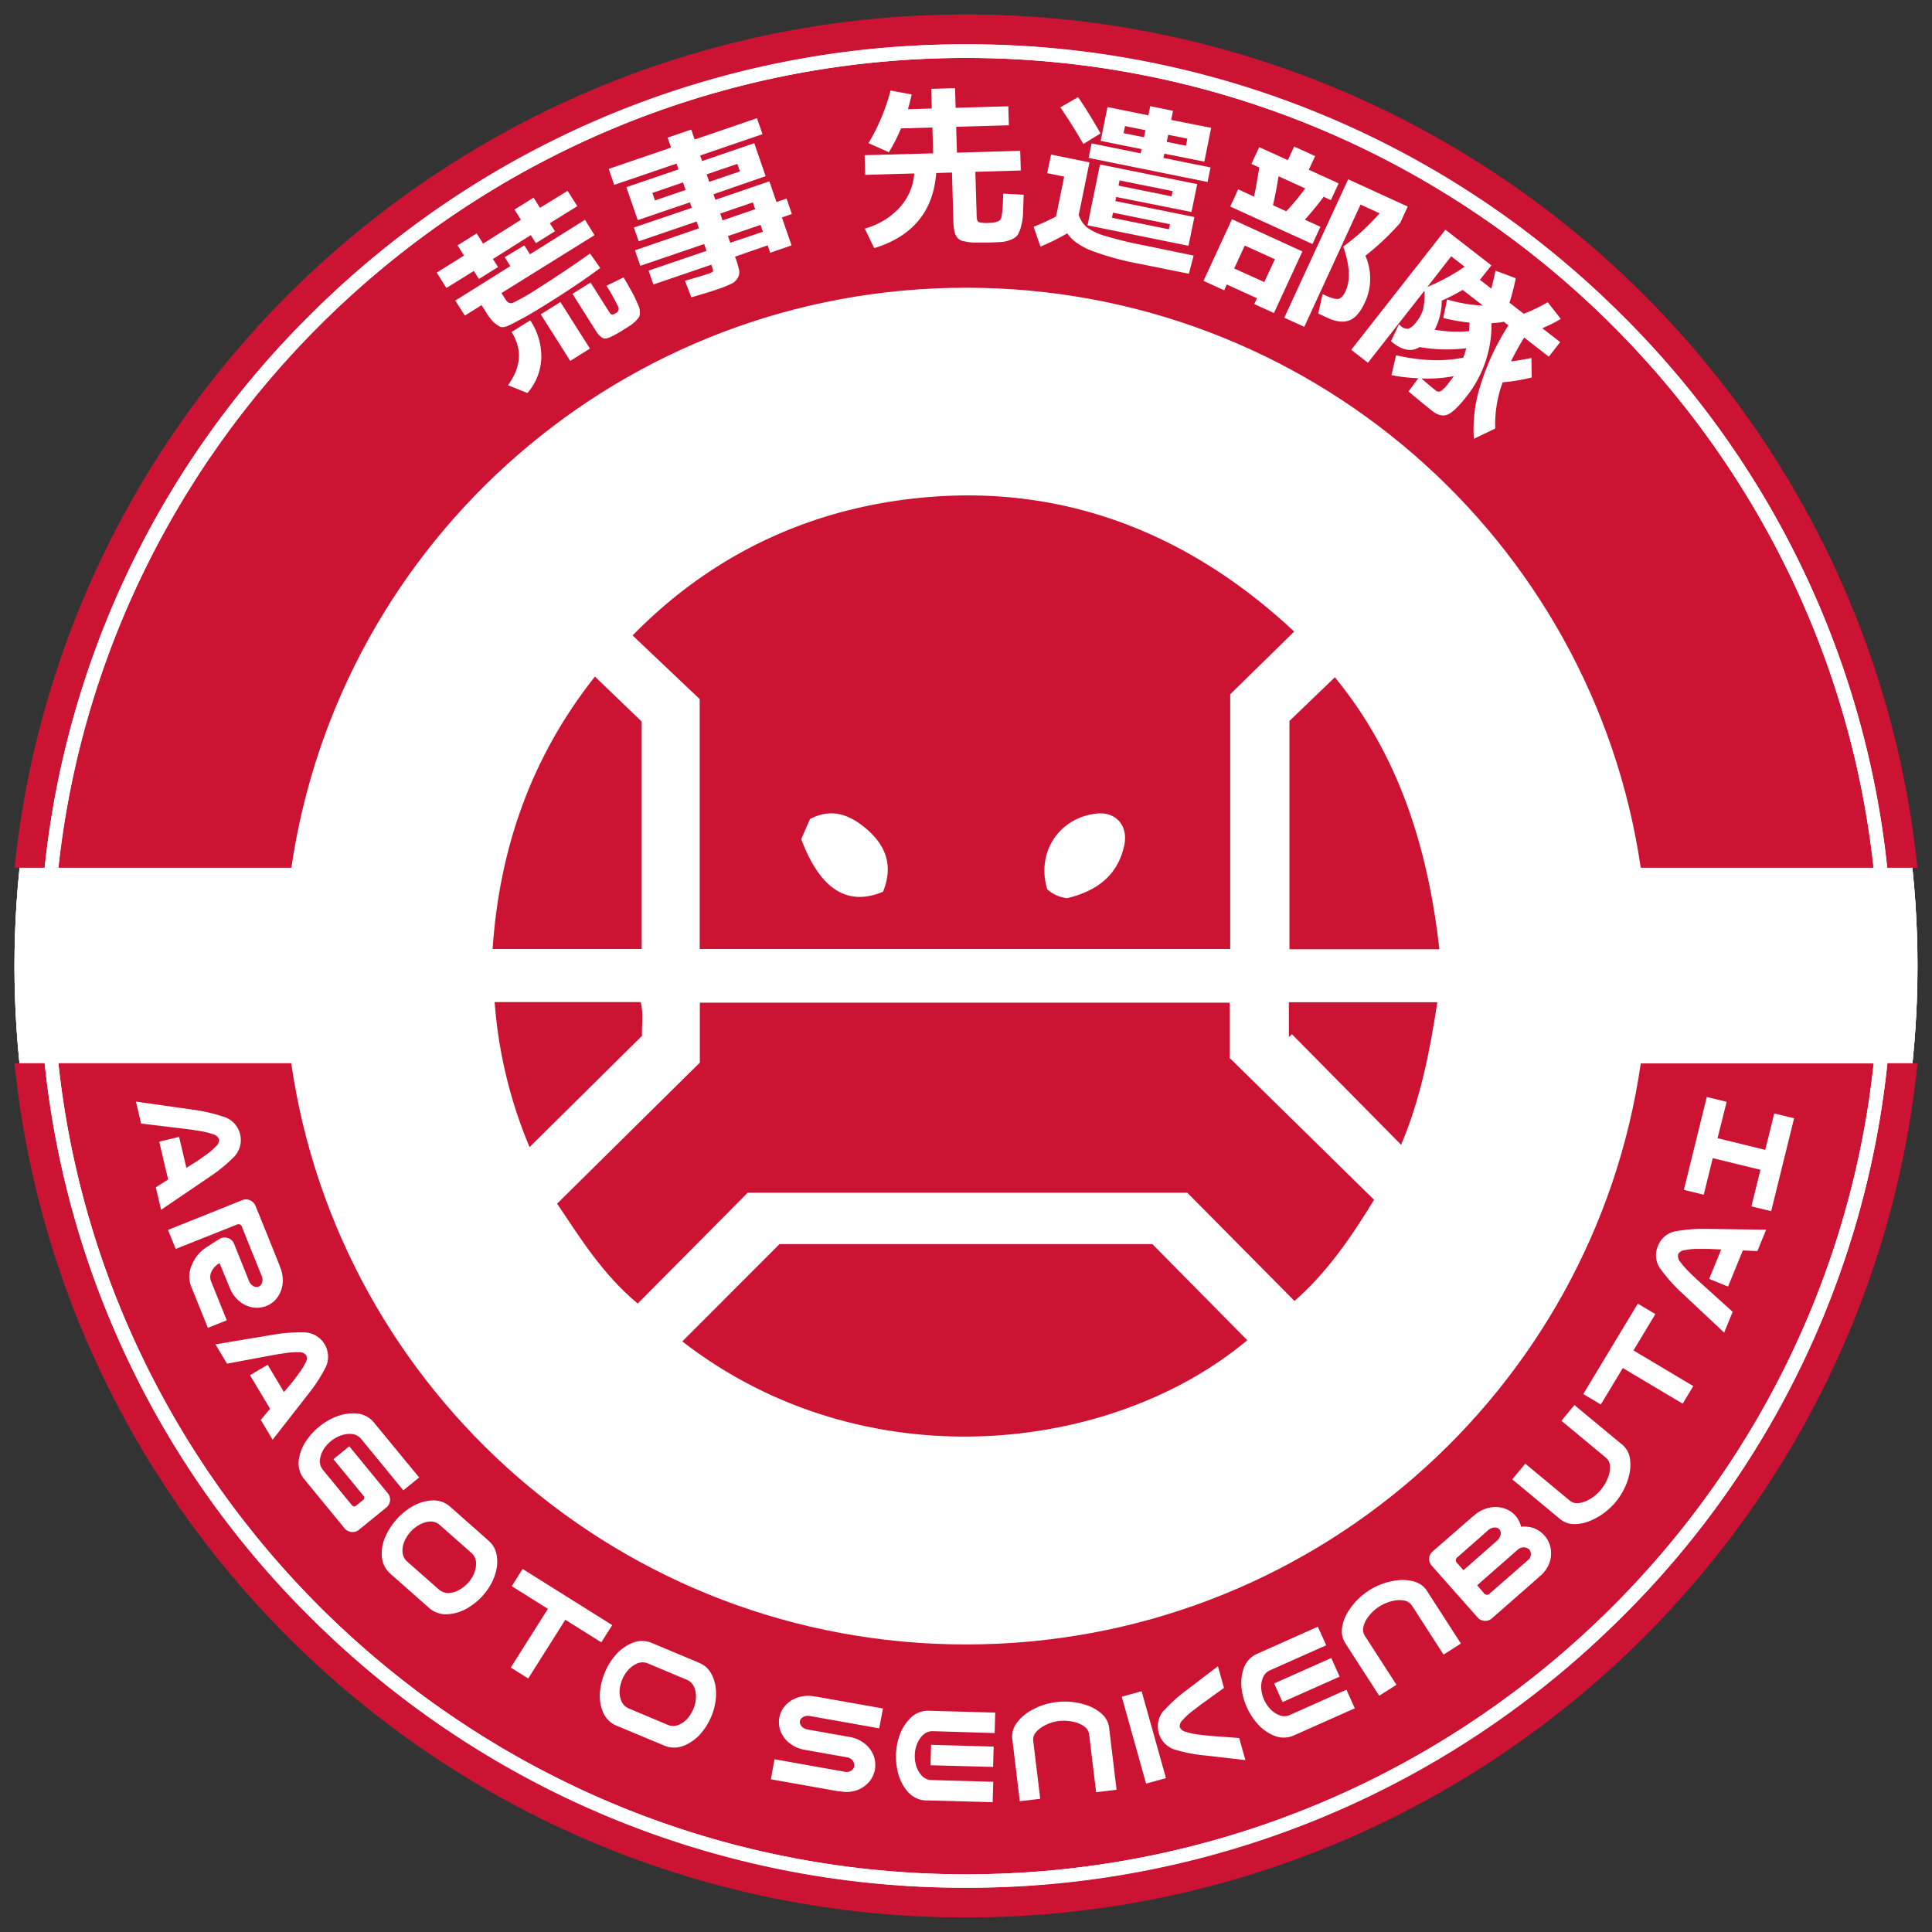 <svg xmlns="http://www.w3.org/2000/svg" viewBox="0 0 566.93 566.93"><rect x="0" y="0" width="566.93" height="566.93" fill="#333333" stroke="none"/><defs><style>.cls-1{fill:#fff;}.cls-2{fill:#cc1333;}.cls-3{fill:#feffff;}</style></defs><title>Aragoto Senkenbutai</title><g id="Capa_2" data-name="Capa 2"><ellipse class="cls-1" cx="283.46" cy="283.46" rx="279.21" ry="277.77"/><ellipse class="cls-1" cx="283.46" cy="283.46" rx="279.21" ry="277.77"/><ellipse class="cls-1" cx="283.46" cy="283.46" rx="279.21" ry="277.77"/></g><g id="Capa_1" data-name="Capa 1"><path class="cls-2" d="M283.46,84.43c100.66,0,183.93,73.95,198,170.21h68.34C535.27,121.21,421.38,17,283.46,17S31.66,121.21,17.16,254.64H85.5C99.54,158.38,182.81,84.43,283.46,84.43Z"/><path class="cls-2" d="M283.46,550c138,0,252-104.37,266.34-237.94H481.47c-13.92,96.4-97.26,170.49-198,170.49S99.38,408.41,85.46,312H17.13C31.5,445.58,145.45,550,283.46,550Z"/><path class="cls-2" d="M553.84,312a267.82,267.82,0,0,1-78.13,162.71,272.87,272.87,0,0,1-384.49,0A267.77,267.77,0,0,1,13.09,312H4.25c14.37,140.8,133.9,250.67,279.21,250.67S548.3,452.81,562.68,312Z"/><path class="cls-2" d="M283.46,13A270.78,270.78,0,0,1,475.71,92.21a267.84,267.84,0,0,1,78.1,162.43h8.84C548.14,114,428.69,4.25,283.46,4.25S18.78,114,4.28,254.64h8.84A267.84,267.84,0,0,1,91.22,92.21,270.78,270.78,0,0,1,283.46,13Z"/><path class="cls-3" d="M283.46,553.94a270.78,270.78,0,0,0,192.25-79.22A267.82,267.82,0,0,0,553.84,312h-4C535.43,445.58,421.48,550,283.46,550S31.5,445.58,17.13,312h-4A267.77,267.77,0,0,0,91.22,474.72,270.78,270.78,0,0,0,283.46,553.94Z"/><path class="cls-3" d="M283.46,17c137.92,0,251.81,104.23,266.31,237.66h4a267.84,267.84,0,0,0-78.1-162.43,272.87,272.87,0,0,0-384.49,0,267.84,267.84,0,0,0-78.1,162.43h4C31.66,121.21,145.55,17,283.46,17Z"/><path class="cls-1" d="M166.55,56l2.85,4.5-8.05,5,1.49,2.35-5.59,3.51L155.75,69l-11.1,7,1.49,2.36-5.6,3.51-1.49-2.36-8.05,5L128.15,80l8-5-1.87-3,5.6-3.51,1.87,3,11.11-7-1.88-3,5.6-3.5,1.87,3Zm7.9,13L147.15,86l1.17,1.84c.63,1,1.38,1.35,2.25,1a70.35,70.35,0,0,0,8-4.67q6.72-4.22,14.56-9.78l3,4.25q-6.25,4.65-14.78,10-5,3.12-7.28,4.38t-4.4,2.31c-1.41.7-2.46.85-3.14.44a10.78,10.78,0,0,1-1.85-1.39,16.89,16.89,0,0,1-2.2-3l-1.17-1.84-4.9,3.07-2.8-4.41,16.15-10.12-1.66-2.61L153.86,72l1.65,2.62,16.15-10.13ZM150.12,97.43,155.59,94a19.08,19.08,0,0,1,3.25,11.15,16.66,16.66,0,0,1-4.06,10.18l-5.71-2.29Q154.89,105,150.12,97.43Zm17.22,8.48-8.66-13.67,5.77-3.61,8.66,13.66ZM168,86.23l5.29-3.32,5.24,8.27c.43.69.75,1.06,1,1.13s.59-.07,1.17-.43a1.4,1.4,0,0,0,.78-1.71,57.79,57.79,0,0,0-3.52-6.32L183,81.41c.92,1.58,1.62,2.8,2.11,3.67s1,1.79,1.43,2.78.78,1.71.95,2.16a5,5,0,0,1,.27,1.66,2.59,2.59,0,0,1-.24,1.37,10.22,10.22,0,0,1-2.42,2.36L183,96.74q-4.09,2.57-5.39,2.61c-.87,0-1.79-.74-2.77-2.28Z"/><path class="cls-1" d="M230.8,58.25l1.57,4.55-2.94,1L232.28,72,226,74.17,225.27,72,215.7,75.3l.06.19a29.85,29.85,0,0,1,1.12,3.77,3.31,3.31,0,0,1-.41,2.33,4.49,4.49,0,0,1-2,1.75A40,40,0,0,1,210.22,85c-1.38.48-3.83,1.22-7.35,2.25L201,82.39q4.36-1.22,6.67-2a4.17,4.17,0,0,0,1.51-.7c.11-.16.06-.53-.14-1.11l-.31-.9-17,5.8-1.41-4.07,17-5.8-.69-2L187.9,78l-1.58-4.55L205.1,67l-.68-2-17,5.81L186,66.76,203,61l-.56-1.63-9,3.07-6.3,2.16-3.34-9.67,15.3-5.23L198.53,48l-18.29,6.25-1.62-4.69,18.29-6.25-1-2.93,6.93-2.36,1,2.92,18.29-6.26,1.62,4.69-18.29,6.26.56,1.63,15.31-5.24,3.34,9.67L209.36,57l.56,1.63,15.84-5.42,2.1,6.08Zm-38.61.56,9-3.07-.76-2.21-9,3.08Zm15.93-5.44,9-3.08-.76-2.2-9,3.07Zm3.9,11.3,9.58-3.28-.68-2-9.57,3.27Zm2.27,6.56L223.87,68l-.7-2-9.57,3.27Z"/><path class="cls-1" d="M254.85,42a58.71,58.71,0,0,0,6.47-15.43l6.2,1.14c-.21,1.09-.58,2.53-1.1,4.34l7-.21-.17-5.77,7-.2.17,5.77,15.46-.45.17,5.57-15.47.45.23,7.59,18.56-.54.17,5.77-13.33.39.38,12.9c0,1,.23,1.67.59,1.86a9.5,9.5,0,0,0,3.24.21c1.83-.06,2.92-.44,3.27-1.16s.59-3.19.7-7.42l6,.34c-.07,2.4-.13,4.25-.19,5.57a17.72,17.72,0,0,1-.58,3.74,9.24,9.24,0,0,1-1,2.49,4.28,4.28,0,0,1-1.82,1.32,8.53,8.53,0,0,1-2.68.71c-.9.07-2.21.14-3.94.19-1.93,0-3.46,0-4.58,0a16.46,16.46,0,0,1-2.94-.42,3.1,3.1,0,0,1-1.81-1.09,4.77,4.77,0,0,1-.8-1.83,17.36,17.36,0,0,1-.29-2.93l-.41-14.27-4.63.14q-1.25,16.84-18.19,22.05l-2.77-5.74A21.69,21.69,0,0,0,264,60.9a16.71,16.71,0,0,0,4.29-10l-14.4.41-.17-5.77L273.83,45l-.23-7.59-9.2.27a54.38,54.38,0,0,1-3.57,7Z"/><path class="cls-1" d="M308.43,45.36l11.27,2.28-3.15,15.43a8.08,8.08,0,0,0,2.37,3.63,17,17,0,0,0,5.33,2.52A111.17,111.17,0,0,0,335.75,72L350.26,75l-1.4,5.34-14.21-2.87a84.08,84.08,0,0,1-14.61-4q-4.85-2-6.87-5a65.11,65.11,0,0,1-7.86,3.89l-2-5.83c2.26-.89,4.45-1.87,6.58-3l2.39-11.71-5-1Zm14.51-6.21-5.05,3.11q-2.55-4.55-6.73-10.76l5.19-3Q319.5,33.08,322.94,39.15ZM327.29,59l23.19,4.69-1.72,8.43-29.63-6,3.65-17.86,28.53,5.77-1.68,8.18L327.54,57.8Zm28.12-21.49-2,9.92L341.66,45.1l-.25,1.24,13.81,2.8-.87,4.26-34.91-7.06.87-4.26L334.73,45l.25-1.24-6-1.21-6-1.22,2-9.92,12,2.43.55-2.68,6.68,1.35-.55,2.68ZM326.6,62.41l-.3,1.49L343,67.28l.31-1.49Zm1.62-7.94,15.56,3.15.31-1.54-15.56-3.14Zm7.47-14.19.43-2.08-6-1.21-.42,2.08Zm6.68,1.35L348,42.77l.42-2.08-5.63-1.14Z"/><path class="cls-1" d="M360,83.48l-.78,1.7-6.06-2.77,8.35-18.08,20.67,9.45-8.35,18.08-5.78-2.64.79-1.71ZM361,60.61l2.33-5.06L368,57.71q.79-4,1.54-8.55l-2.32-1.06,2.28-4.92L377.91,47l1.85-4,6.15,2.81-1.85,4,8.75,4-2.28,4.92-2.12-1a82.61,82.61,0,0,1-5.52,6.73l4.58,2.09-2.34,5.06ZM371,82.77l3.1-6.71-8.83-4-3.1,6.72ZM377.43,62A66.43,66.43,0,0,0,383,55.29l-7.82-3.57c-.51,3.22-1.06,6.05-1.63,8.5Zm23.21,13a16.42,16.42,0,0,1,1.42,6.86,16,16,0,0,1-1.45,6.67Q398.6,93,396,94t-6.26-.64L386.82,92l1.28-5.7,1,.46c1.73.79,3,1.1,3.72.92s1.43-.91,2-2.2q2.25-4.87-.66-13.11a66.46,66.46,0,0,0,10.67-9.78l-5.59-2.56L382.73,95.91l-5.87-2.68,18.75-40.62,17.48,8-2.21,4.79A77.86,77.86,0,0,1,400.64,75.07Z"/><path class="cls-1" d="M420.4,120.68q-2.49-1.94-7.07-5.81l2.85-3.88a51.06,51.06,0,0,1-7.87-.91l1.35-5.83q11,2.5,19.73.68a18,18,0,0,0,.86-2.74,46.65,46.65,0,0,1-13.68-.34q-3.46,2.12-7.68-1.15l-.72-.56,2.32-4.94.56.44a2.79,2.79,0,0,0,2.26.82,5.49,5.49,0,0,0,2.3-2,10.24,10.24,0,0,0,2-3.78,20.07,20.07,0,0,0,.39-5.38l-16.59,21.15-4.9-3.8,27.64-35.24,13.48,10.46-3.16,4a.22.22,0,0,0-.13.09.24.24,0,0,1-.14.09l3.41,2.64c.46-1.74.87-3.49,1.23-5.27l5.94,2.23c-.42,2.12-1,4.51-1.83,7.18l4.17,3.24a46.22,46.22,0,0,0,7.05-3.39L458,93.59a42.19,42.19,0,0,1-5.43,2.72l5.26,4.08-3.35,4.27-7.22-5.61a78.79,78.79,0,0,0-3.88,7q3.13-.39,6-1l.1,5.72a54.59,54.59,0,0,1-8.53,1.41,35.7,35.7,0,0,0-2.19,13.58l-6.27,3a42,42,0,0,1,2-15.88,70.33,70.33,0,0,1,8.15-17.4l-1.36-1.06a26.9,26.9,0,0,1-3.61.41,33.84,33.84,0,0,1-7.31,21.49q-3.5,4.48-5.55,5.32T420.4,120.68Zm6.19-10.29a42.15,42.15,0,0,1-9.49.66q2.64,2.31,4.21,3.53a1.32,1.32,0,0,0,1.44.22,10.52,10.52,0,0,0,2.47-2.58C425.83,111.45,426.28,110.84,426.59,110.39Zm3.19-32.13-3.94-3.05-7,9A59.2,59.2,0,0,0,429.78,78.26Zm1.3,18.92c.06-1.07.11-1.9.16-2.51a54.12,54.12,0,0,1-7.72-1.36l1.11-5.44a44.93,44.93,0,0,0,10.52,1.81l-5.94-4.61a52.11,52.11,0,0,1-6.14,3.14A18.8,18.8,0,0,1,421,96.76,38.48,38.48,0,0,0,431.08,97.18Z"/><path class="cls-1" d="M52.56,333.62l2.13,9.07,3-1.87c1.09-.74,2.1-1.46,3.06-2.15a18.53,18.53,0,0,0,2.54-2.22,2.48,2.48,0,0,0,1-2.1,2.61,2.61,0,0,0-1.83-1.54,21.42,21.42,0,0,0-3.25-.83c-1.17-.2-2.4-.39-3.7-.58l-14.11-1.71-1.5-6.43,17.4,2.46a48.08,48.08,0,0,1,8.83,2.16,7.14,7.14,0,0,1,2.7,11.43,44.7,44.7,0,0,1-7,5.81L47.28,355l-1.55-6.59,3.6-2.3L46.72,335Z"/><path class="cls-1" d="M51.56,366.49l-2.26-5.58,21.85-8.76a2.91,2.91,0,0,1,2.28.09A3,3,0,0,1,75,353.92l.82,2L77.88,361,82,371.24a3.8,3.8,0,0,1,.16.51l.1.25a9.54,9.54,0,0,1,.59,5.28,8.35,8.35,0,0,1-1.76,3.83,7.36,7.36,0,0,1-2.88,2.11,7.68,7.68,0,0,1-3.59.5,8.12,8.12,0,0,1-3.93-1.54,9.61,9.61,0,0,1-3.26-4.24l-3-7.27A5.63,5.63,0,0,0,62,373.26a3.66,3.66,0,0,0,0,2.92l4.55,11.24L61,389.65l-4.85-12a8.1,8.1,0,0,1,.16-6.5,11.09,11.09,0,0,1,4.59-5.35c2.3-1.5,3.59-2.3,3.9-2.43a2.92,2.92,0,0,1,2.3,0,2.84,2.84,0,0,1,1.6,1.64L73.11,376a3.17,3.17,0,0,0,.88,1.16,2.48,2.48,0,0,0,1,.48,1.63,1.63,0,0,0,.91-.08,1.61,1.61,0,0,0,.71-.57,2.51,2.51,0,0,0,.4-1.05,3.14,3.14,0,0,0-.18-1.44l-4.53-11.2L71,360a1.06,1.06,0,0,0-1.52-.64Z"/><path class="cls-1" d="M78.54,400.49l4.79,8,2.25-2.68c.81-1,1.56-2,2.26-3A18.32,18.32,0,0,0,89.59,400a2.49,2.49,0,0,0,.29-2.29,2.64,2.64,0,0,0-2.22-.92,20.54,20.54,0,0,0-3.35.19c-1.17.16-2.4.35-3.7.56l-14,2.62-3.38-5.67,17.33-2.9a46.8,46.8,0,0,1,9.08-.6,7.16,7.16,0,0,1,6,10.07,44.53,44.53,0,0,1-4.89,7.64L80,422.48l-3.48-5.82,2.73-3.28-5.89-9.84Z"/><path class="cls-1" d="M109.53,417.19,123,433.55l-4.65,3.78-12.46-15.19a4,4,0,0,0-2.79-1.35,7.58,7.58,0,0,0-3.17.47,9.79,9.79,0,0,0-2.77,1.59A10,10,0,0,0,95,425.23a7.54,7.54,0,0,0-1.1,3,4,4,0,0,0,.78,3l8.61,10.49a.83.83,0,0,0,1.23.09l2-1.64a.79.79,0,0,0,.16-1.22l-8.84-10.76,4.65-3.78,11.27,13.74a2.93,2.93,0,0,1,.7,2.19,3,3,0,0,1-1,1.95l-.07.06-8.12,6.59a2.85,2.85,0,0,1-2.1.61,3,3,0,0,1-2-1l-12.06-14.7a7.3,7.3,0,0,1-1.42-5.5,13,13,0,0,1,2.07-5.41,19.12,19.12,0,0,1,3.92-4.31,18.71,18.71,0,0,1,5-2.94,13.65,13.65,0,0,1,5.74-.93A7.31,7.31,0,0,1,109.53,417.19Z"/><path class="cls-1" d="M143.6,452.34a6.68,6.68,0,0,1,2.09,3.75,10.94,10.94,0,0,1,0,4.38,15.78,15.78,0,0,1-1.48,4.11,18.35,18.35,0,0,1-2.52,3.62,19.11,19.11,0,0,1-4.53,3.71,13.19,13.19,0,0,1-5.59,1.76,7.56,7.56,0,0,1-5.48-1.68l-11.69-10.33a7.39,7.39,0,0,1-2.37-5.19,12.21,12.21,0,0,1,1.14-5.73,19.62,19.62,0,0,1,3.21-4.91,19.06,19.06,0,0,1,4.52-3.72,13,13,0,0,1,5.59-1.8,7.36,7.36,0,0,1,5.46,1.7l.64.56,10.41,9.2Zm-14.7,14.18a4.15,4.15,0,0,0,3,.93,7,7,0,0,0,3-1,10.43,10.43,0,0,0,2.48-2,9.6,9.6,0,0,0,1.71-2.69,7.41,7.41,0,0,0,.61-3.13,4,4,0,0,0-1.25-2.83l-9.51-8.4a4,4,0,0,0-3-.9,7.59,7.59,0,0,0-3,1,9.86,9.86,0,0,0-2.48,2,10.43,10.43,0,0,0-1.74,2.69,6.87,6.87,0,0,0-.61,3.13,4.07,4.07,0,0,0,1.28,2.83Z"/><path class="cls-1" d="M153.35,460.4l26.3,16.48-3.2,5.05-10.57-6.62L155,492.54l-5.12-3.21,10.9-17.23-10.61-6.64Z"/><path class="cls-1" d="M205.4,488.06a6.7,6.7,0,0,1,3.2,2.88A11.17,11.17,0,0,1,210,495.1a15.92,15.92,0,0,1-.07,4.36,18,18,0,0,1-1.21,4.24,18.57,18.57,0,0,1-3.09,5,13,13,0,0,1-4.72,3.46,7.52,7.52,0,0,1-5.73.17l-14.41-6a7.38,7.38,0,0,1-3.92-4.15,12.38,12.38,0,0,1-.79-5.79,20,20,0,0,1,1.45-5.68,19.1,19.1,0,0,1,3.08-5,13,13,0,0,1,4.7-3.49A7.39,7.39,0,0,1,191,482l.78.33,12.84,5.37Zm-9.32,18.14a4.11,4.11,0,0,0,3.12-.08,6.8,6.8,0,0,0,2.57-1.89,10.45,10.45,0,0,0,1.69-2.73,9.59,9.59,0,0,0,.75-3.09,7.42,7.42,0,0,0-.44-3.16,4,4,0,0,0-2.1-2.28L190,488.07a4,4,0,0,0-3.11.1,7.46,7.46,0,0,0-2.57,1.9,9.86,9.86,0,0,0-1.7,2.69,10.68,10.68,0,0,0-.78,3.11,7,7,0,0,0,.44,3.16,4.1,4.1,0,0,0,2.13,2.26Z"/><path class="cls-1" d="M258,507.17l-20.45-3.64a3.25,3.25,0,0,0-1.46.13,2.67,2.67,0,0,0-.95.6,1.65,1.65,0,0,0-.41.81,1.51,1.51,0,0,0,.11.9,2.28,2.28,0,0,0,.68.89,3,3,0,0,0,1.32.62l12.52,2.23a9.61,9.61,0,0,1,4.84,2.33,8.26,8.26,0,0,1,2.31,3.58,8,8,0,0,1,.23,3.68,7.82,7.82,0,0,1-1.51,3.33,8.47,8.47,0,0,1-3.42,2.56,9,9,0,0,1-5.31.44l-.26,0a3.19,3.19,0,0,1-.54-.05l-19.49-3.46,1.06-5.88,20.54,3.65a2.34,2.34,0,0,0,1.45-.06,2.48,2.48,0,0,0,1-.66,2,2,0,0,0,.43-.9,2.15,2.15,0,0,0-.11-.9,2.24,2.24,0,0,0-.65-1.05,2.92,2.92,0,0,0-1.32-.64l-12.52-2.22a9.84,9.84,0,0,1-4.84-2.31,8.18,8.18,0,0,1-2.33-3.52,7.61,7.61,0,0,1-.24-3.59,7.45,7.45,0,0,1,1.49-3.24,8.45,8.45,0,0,1,3.41-2.5,9.65,9.65,0,0,1,5.32-.5l.27.05a3.07,3.07,0,0,1,.53.05l19.4,3.44Z"/><path class="cls-1" d="M272.25,502l2.06.06,17.73.49-.17,6L273.6,508a4,4,0,0,0-2.85,1.21,7.39,7.39,0,0,0-1.71,2.7,9.56,9.56,0,0,0-.61,3.12,9.73,9.73,0,0,0,.43,3.16,7.42,7.42,0,0,0,1.55,2.78,4,4,0,0,0,2.79,1.37l18.26.51-.17,6-18.93-.53-.85,0a7.35,7.35,0,0,1-5.11-2.53,13,13,0,0,1-2.76-5.09,19.07,19.07,0,0,1-.71-5.77,18.6,18.6,0,0,1,1.05-5.72,13.28,13.28,0,0,1,3.06-4.93A7.25,7.25,0,0,1,272.25,502Zm19.16,16.49L273.05,518l.17-6,18.36.52Z"/><path class="cls-1" d="M310.15,499.45a20.48,20.48,0,0,1,4.63,0,19.75,19.75,0,0,1,4.48,1.06,12.87,12.87,0,0,1,3.95,2.33,6.51,6.51,0,0,1,2.22,3.91l.22,1.85,2,16.59-6,.72-2.07-17.07a3.32,3.32,0,0,0-1.32-2.15,7.69,7.69,0,0,0-2.31-1.19,13,13,0,0,0-2.54-.5,13.18,13.18,0,0,0-2.59,0,12.8,12.8,0,0,0-2.52.58,11.16,11.16,0,0,0-2.35,1.09,7.36,7.36,0,0,0-2,1.69,3.27,3.27,0,0,0-.77,2.4l2.07,17.08-6,.71-2-16.59-.23-1.85a6.6,6.6,0,0,1,1.19-4.32,12.59,12.59,0,0,1,3.27-3.2,19.51,19.51,0,0,1,4.1-2.08A19.74,19.74,0,0,1,310.15,499.45Z"/><path class="cls-1" d="M335,496.28l7.14,25.49-5.83,1.62-7.14-25.5Zm6.49,5.74a45,45,0,0,1,6.71-6.07l9.19-7,1.78,6.35-6.65,4.8q-1.58,1.19-3,2.28a18.7,18.7,0,0,0-2.44,2.32,2.52,2.52,0,0,0-.89,2.14,2.61,2.61,0,0,0,1.88,1.38,18.21,18.21,0,0,0,3.29.73q1.77.22,3.72.42l8.55.64,1.82,6.48-11.92-1.37a45.54,45.54,0,0,1-8.93-1.75A7.15,7.15,0,0,1,341.44,502Z"/><path class="cls-1" d="M368.65,485.4l1.88-.84,16.18-7.22,2.45,5.45-16.67,7.43a4,4,0,0,0-2,2.33,7.29,7.29,0,0,0-.37,3.17,9.83,9.83,0,0,0,.82,3.07,10,10,0,0,0,1.76,2.66,7.52,7.52,0,0,0,2.62,1.83,4,4,0,0,0,3.11,0l16.67-7.44,2.46,5.45L380.23,509l-.78.34a7.32,7.32,0,0,1-5.7-.07,13.1,13.1,0,0,1-4.71-3.39,18.88,18.88,0,0,1-3.16-4.89,18.43,18.43,0,0,1-1.55-5.61,13.38,13.38,0,0,1,.6-5.75A7.2,7.2,0,0,1,368.65,485.4ZM393.1,492l-16.75,7.47L373.89,494l16.76-7.47Z"/><path class="cls-1" d="M401.69,466.7a20.16,20.16,0,0,1,4.15-2,19.37,19.37,0,0,1,4.5-1,12.71,12.71,0,0,1,4.58.39,6.46,6.46,0,0,1,3.7,2.56l1,1.57,9.07,14.06-5.09,3.25-9.33-14.47a3.4,3.4,0,0,0-2.14-1.37,7.52,7.52,0,0,0-2.59-.06,11.44,11.44,0,0,0-2.51.65,12.44,12.44,0,0,0-2.31,1.15,13.1,13.1,0,0,0-2,1.61,12,12,0,0,0-1.64,2,7.81,7.81,0,0,0-1,2.37,3.34,3.34,0,0,0,.36,2.5l9.33,14.47-5.05,3.23-9.07-14.06-1-1.58a6.51,6.51,0,0,1-.82-4.4,12.26,12.26,0,0,1,1.54-4.29,19.68,19.68,0,0,1,6.35-6.57Z"/><path class="cls-1" d="M450.25,448.48a8.42,8.42,0,0,1,3,2.15,7.72,7.72,0,0,1,1.68,3.24,8.38,8.38,0,0,1-.11,4.26,9,9,0,0,1-3,4.41l-.2.17a3.5,3.5,0,0,1-.38.39l-13.51,11.84a2.91,2.91,0,0,1-2.1.69,2.94,2.94,0,0,1-2-.95l-13.56-15.31a2.91,2.91,0,0,1-.69-2.1,2.85,2.85,0,0,1,1-2L432,445.15a3.43,3.43,0,0,1,.43-.32l.2-.18a9.67,9.67,0,0,1,4.81-2.31,8.46,8.46,0,0,1,4.21.37,7.42,7.42,0,0,1,3,2,7.58,7.58,0,0,1,1.67,3.16.33.33,0,0,1,0,.16A8.36,8.36,0,0,1,450.25,448.48Zm-10,2.21a2.31,2.31,0,0,0,.12-1.08,1.56,1.56,0,0,0-.38-.83,1.62,1.62,0,0,0-.78-.48,2.45,2.45,0,0,0-1.12,0,3,3,0,0,0-1.31.64l-9.07,8a1.07,1.07,0,0,0-.14,1.72l1.86,2.11,10-8.78A2.89,2.89,0,0,0,440.21,450.69Zm8,7.22a2.25,2.25,0,0,0,.85-1.16,2.34,2.34,0,0,0,.08-1.16,2,2,0,0,0-.44-.9,2.24,2.24,0,0,0-.78-.47,2.19,2.19,0,0,0-1.22-.14,2.81,2.81,0,0,0-1.33.62l-2.15,1.89-9.81,8.6,2,2.31a1.09,1.09,0,0,0,1.74.07l.27-.23Z"/><path class="cls-1" d="M474.07,440.79a20.11,20.11,0,0,1-3.36,3.16,18.84,18.84,0,0,1-4,2.29,12.59,12.59,0,0,1-4.47,1,6.67,6.67,0,0,1-4.29-1.35l-1.44-1.2-12.76-10.59,3.84-4.59,13.14,10.91a3.4,3.4,0,0,0,2.45.66,7.84,7.84,0,0,0,2.49-.71,12.83,12.83,0,0,0,2.2-1.37,12.6,12.6,0,0,0,1.85-1.8,12,12,0,0,0,1.45-2.14,12.7,12.7,0,0,0,1-2.39,7.63,7.63,0,0,0,.25-2.57,3.29,3.29,0,0,0-1.09-2.27l-13.14-10.91L462,412.3l12.76,10.58,1.45,1.2a6.48,6.48,0,0,1,2.09,4,12.57,12.57,0,0,1-.19,4.58,19.14,19.14,0,0,1-1.55,4.31A19.94,19.94,0,0,1,474.07,440.79Z"/><path class="cls-1" d="M464.6,409.07l16-26.52,5.15,3.06-6.42,10.67,17.55,10.46-3.11,5.16L476.2,401.44l-6.45,10.7Z"/><path class="cls-1" d="M501.54,375.28l3.53-8.63-3.51-.17c-1.31,0-2.56,0-3.74,0a17.85,17.85,0,0,0-3.36.35,2.51,2.51,0,0,0-2,1.15,2.57,2.57,0,0,0,.6,2.31,20.83,20.83,0,0,0,2.18,2.55c.83.83,1.72,1.7,2.68,2.6l10.52,9.5-2.5,6.11-12.78-12a46.84,46.84,0,0,1-6-6.84,6.68,6.68,0,0,1-.63-6.6,6.75,6.75,0,0,1,5.06-4.28,45.49,45.49,0,0,1,9.07-.73l17.6.25-2.57,6.27-4.27-.19-4.34,10.61Z"/><path class="cls-1" d="M513.94,354l2.65-10.73-14-3.42-2.64,10.73-5.83-1.42,6.72-27.26,5.83,1.42L504,334l14,3.42,2.64-10.69,5.82,1.43-6.72,27.25Z"/><path class="cls-2" d="M205.32,278.47V205.15l-19.69-18.68c24.84-25.41,55.45-38.49,89-40.77,40.2-2.73,75.63,12,105.14,39.63L361,203.73v74.74Zm107.8-14.9c8.95-2.15,14.85-6.8,16.76-15.4,1.31-5.89-2.48-10.1-8.18-9.43C310.65,240,304,250.29,307.33,261A10.63,10.63,0,0,0,313.12,263.57Zm-54-1.91c3.07-7.59.86-13.49-4.82-18.38-4.87-4.18-10.19-6.31-16.61-2.95l-2.58,5.91C240.62,260.88,248.57,266.09,259.14,261.66Z"/><path class="cls-2" d="M348.4,350h-129l-32.27,32.52c-10.2-8.5-16.74-19-23.65-29.32l41.88-41.39V294.23H360.86v16.25l42.35,41.59c-6.87,11.25-13.88,21.4-23.35,29.69Z"/><path class="cls-2" d="M200.21,393.63l28.52-28.55H338.16L366,393.28C326.1,426.67,253.49,434.93,200.21,393.63Z"/><path class="cls-2" d="M174.57,198.54l13.72,13.18v66.76H144.55C146.58,248.66,156,222,174.57,198.54Z"/><path class="cls-2" d="M422.38,278.55h-44v-67l13.33-12.81C410.55,221.71,419,248.8,422.38,278.55Z"/><path class="cls-2" d="M145.15,294.05H188c.87,3.37.26,6.71.4,9.9l-33,32.66A135.37,135.37,0,0,1,145.15,294.05Z"/><path class="cls-2" d="M378.21,304.34V294.1h43.56c-2.19,14.4-5,28.61-10.62,41.83l-32.07-32.47Z"/></g></svg>